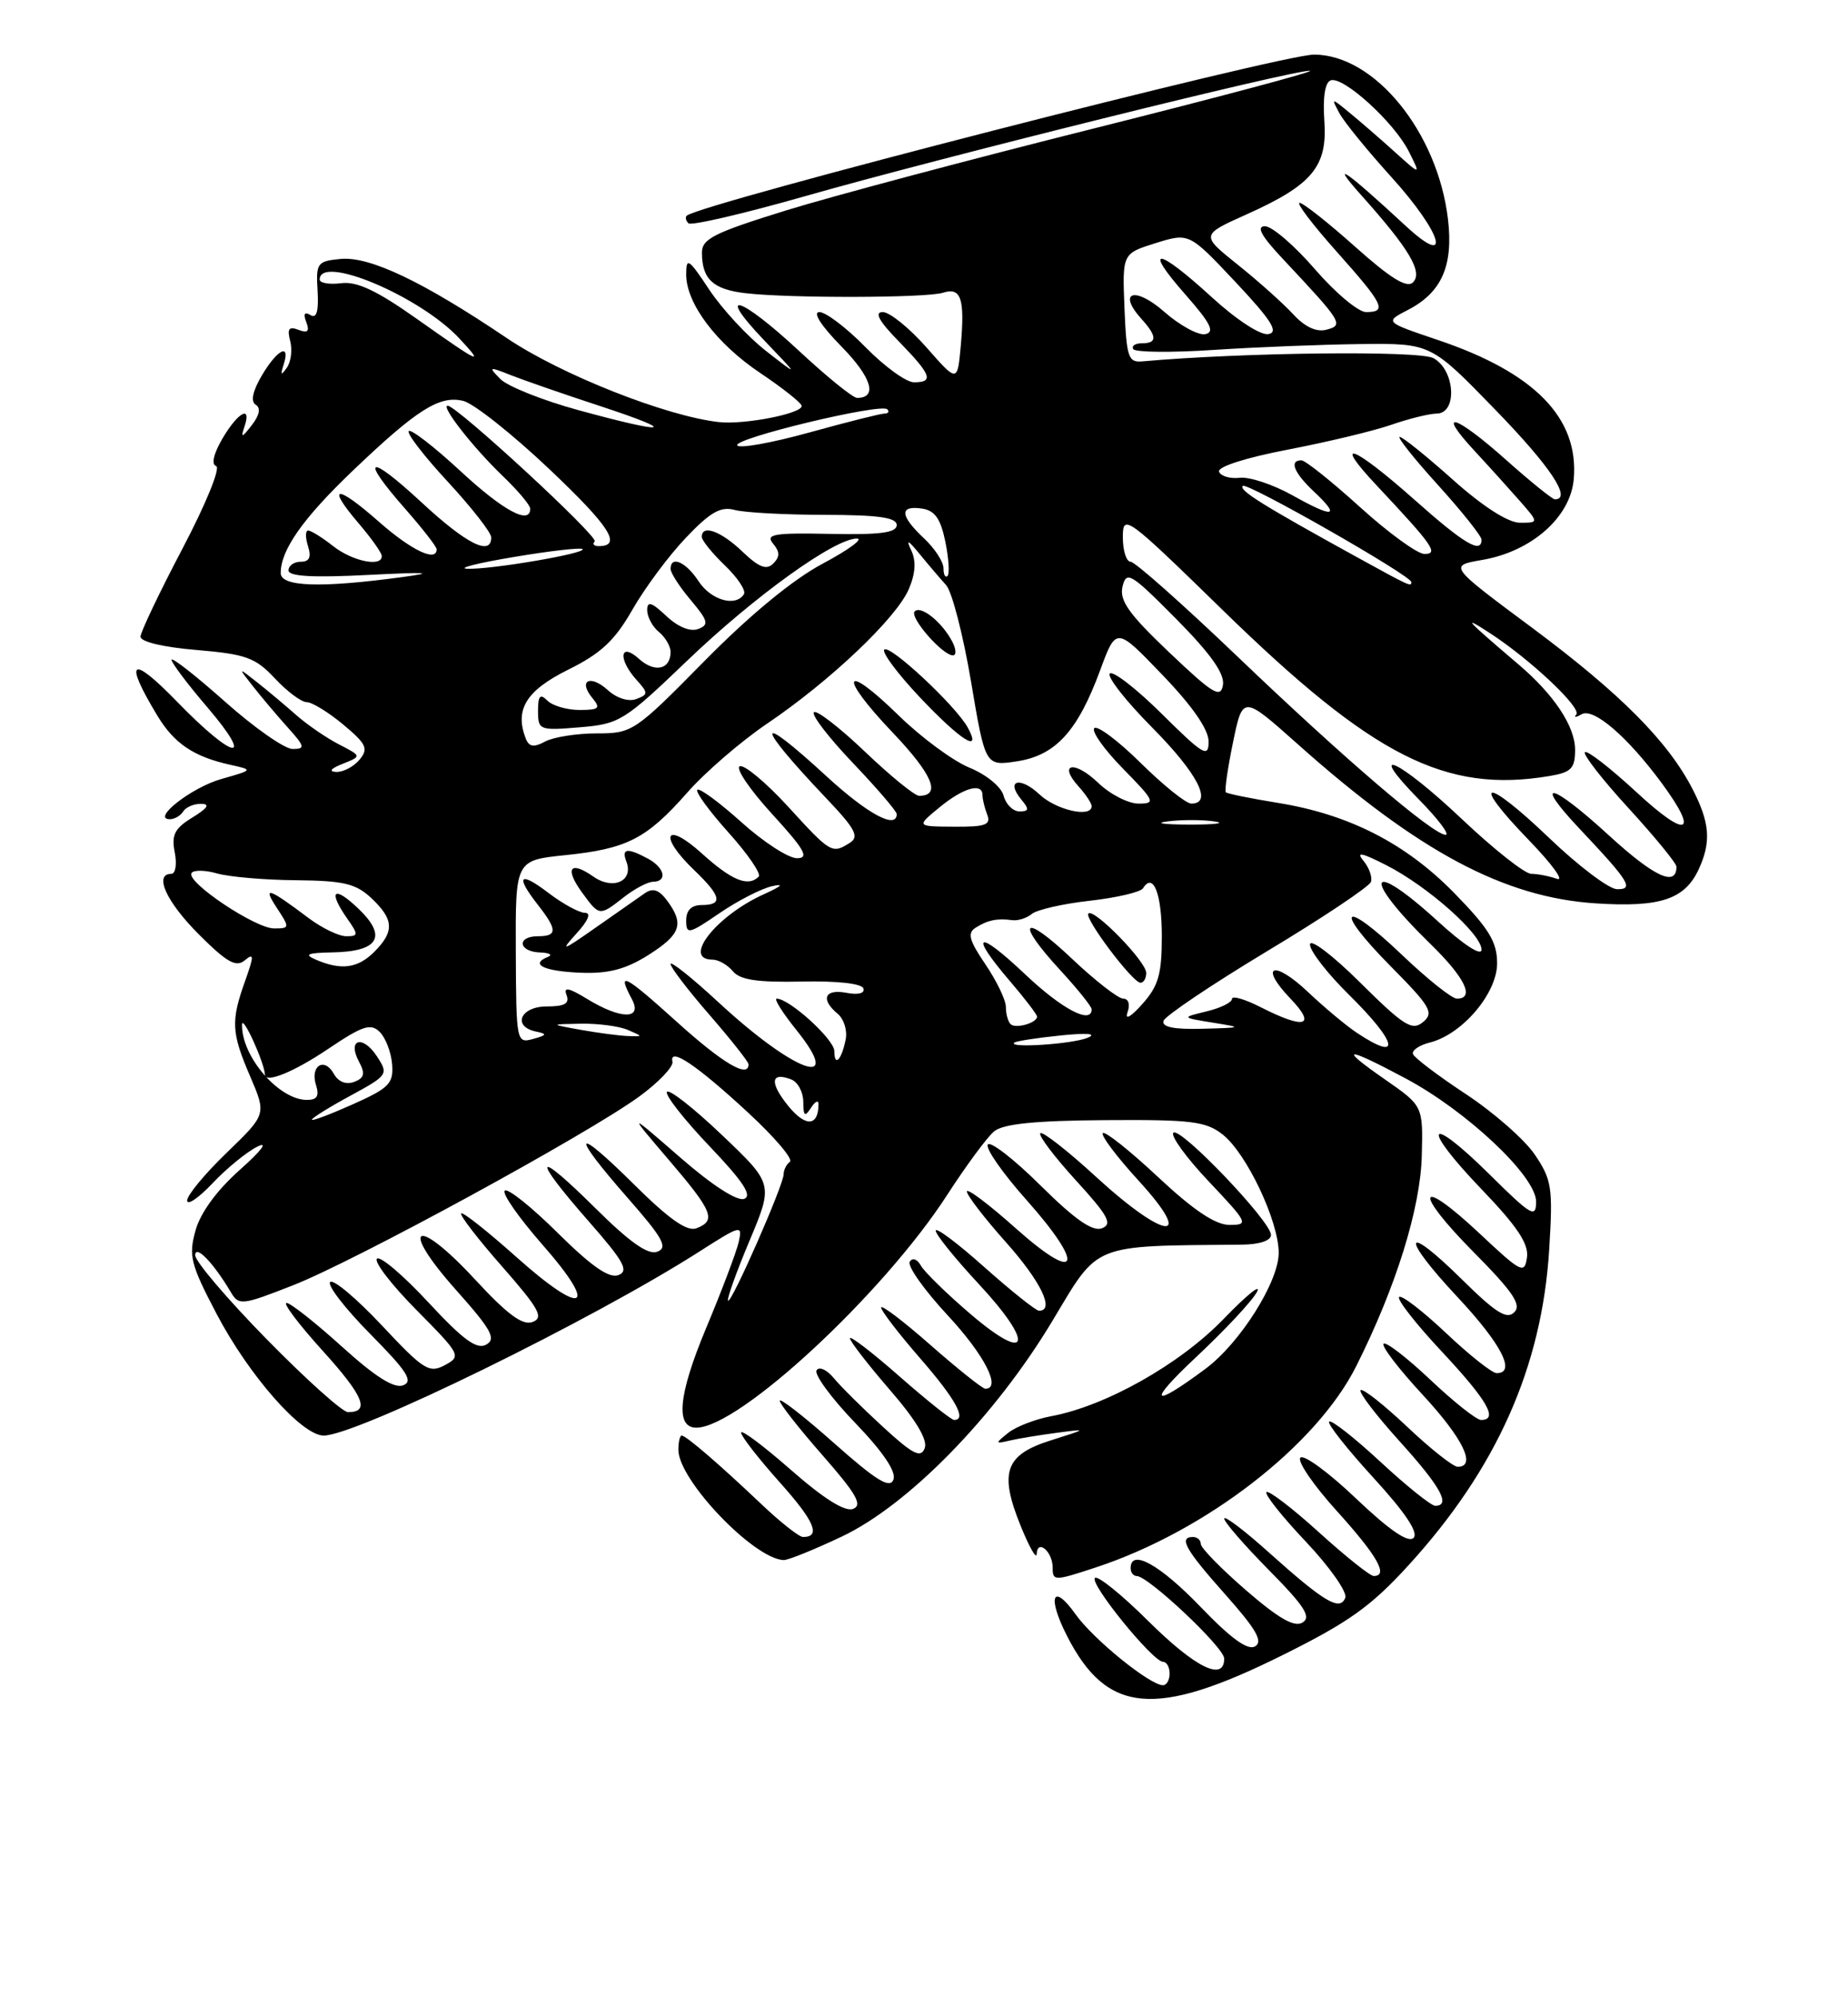 <?xml version="1.0" encoding="UTF-8" standalone="no"?>
<!DOCTYPE svg PUBLIC "-//W3C//DTD SVG 1.1//EN" "http://www.w3.org/Graphics/SVG/1.1/DTD/svg11.dtd" >
<svg xmlns="http://www.w3.org/2000/svg" xmlns:xlink="http://www.w3.org/1999/xlink" version="1.1" viewBox="0 0 237 256">
 <g >
 <path fill="currentColor"
d=" M 164.55 212.11 C 172.97 207.93 175.86 205.87 180.65 200.61 C 191.93 188.26 197.75 175.20 198.68 160.14 C 199.17 152.22 199.01 151.21 196.84 148.00 C 195.54 146.07 191.55 142.58 187.99 140.23 C 184.42 137.88 181.37 135.57 181.21 135.10 C 181.04 134.63 182.02 133.96 183.38 133.62 C 187.53 132.58 192.00 127.32 192.00 123.47 C 192.00 120.73 190.97 119.04 186.56 114.52 C 180.30 108.10 173.00 104.37 163.84 102.90 C 160.38 102.34 157.40 101.73 157.21 101.55 C 157.03 101.36 157.44 98.49 158.13 95.15 C 159.38 89.10 159.38 89.10 166.44 95.39 C 181.89 109.16 192.90 115.04 204.70 115.79 C 212.96 116.32 216.10 115.27 217.89 111.34 C 219.46 107.89 219.28 105.46 217.10 101.21 C 213.97 95.08 207.83 88.90 196.51 80.48 C 185.78 72.51 185.78 72.51 190.08 71.77 C 196.42 70.69 201.42 66.28 201.83 61.40 C 202.50 53.57 196.81 47.75 184.38 43.57 C 177.57 41.27 177.57 41.27 180.57 39.72 C 184.89 37.49 186.40 34.06 185.70 28.11 C 184.38 16.94 176.28 7.00 168.52 7.00 C 164.27 7.00 89.91 26.08 88.08 27.64 C 87.85 27.84 87.95 28.28 88.29 28.62 C 88.63 28.96 95.34 27.40 103.20 25.16 C 120.19 20.31 165.86 8.97 168.00 9.07 C 168.82 9.11 156.45 12.41 140.50 16.41 C 124.55 20.40 106.66 25.16 100.75 26.99 C 91.55 29.84 90.00 30.62 90.02 32.41 C 90.04 35.79 91.45 37.09 95.60 37.58 C 101.26 38.24 118.80 38.20 120.94 37.52 C 123.25 36.78 123.75 38.26 123.22 44.27 C 122.79 49.05 122.79 49.05 118.81 44.52 C 116.62 42.04 114.10 40.00 113.21 40.00 C 112.09 40.00 112.72 41.16 115.30 43.79 C 119.45 48.05 119.80 49.00 117.21 49.00 C 116.22 49.00 113.43 46.98 111.00 44.50 C 108.57 42.02 105.91 40.00 105.08 40.00 C 104.18 40.00 105.30 41.75 107.91 44.41 C 111.79 48.36 112.59 51.00 109.92 51.00 C 109.38 51.00 106.05 48.30 102.50 45.00 C 94.90 37.93 91.61 36.93 98.04 43.66 C 102.50 48.31 102.50 48.31 98.21 44.96 C 95.86 43.12 92.59 39.59 90.96 37.13 C 88.31 33.13 88.00 32.92 88.00 35.18 C 88.00 38.90 91.88 44.05 97.53 47.83 C 100.26 49.66 102.64 51.53 102.80 51.98 C 103.15 52.95 95.54 54.47 92.20 54.10 C 85.43 53.35 71.90 48.00 64.99 43.33 C 54.22 36.07 47.41 32.83 43.67 33.19 C 40.67 33.48 40.51 33.71 40.73 37.29 C 40.88 39.93 40.60 40.87 39.81 40.38 C 39.05 39.92 38.87 40.23 39.28 41.29 C 39.73 42.47 39.47 42.73 38.29 42.28 C 37.05 41.80 36.80 42.13 37.22 43.72 C 37.51 44.85 37.32 46.39 36.78 47.14 C 36.04 48.18 35.94 48.09 36.37 46.75 C 37.29 43.91 35.58 44.75 33.59 48.11 C 32.40 50.12 32.12 51.46 32.79 51.87 C 33.47 52.29 33.29 53.21 32.28 54.51 C 31.03 56.12 30.85 56.16 31.33 54.75 C 32.33 51.86 30.56 52.77 28.54 56.19 C 27.39 58.16 27.07 59.52 27.72 59.74 C 28.31 59.94 26.39 64.64 23.41 70.30 C 20.46 75.91 18.03 81.00 18.02 81.60 C 18.01 82.26 20.96 82.96 25.21 83.31 C 31.56 83.85 32.75 84.28 35.26 86.96 C 36.82 88.63 38.66 90.00 39.34 90.00 C 40.02 90.00 42.12 91.29 44.02 92.87 C 47.01 95.37 47.28 95.96 46.11 97.37 C 45.36 98.27 44.02 98.97 43.13 98.94 C 42.11 98.90 42.42 98.50 43.95 97.90 C 46.40 96.92 46.40 96.92 43.45 95.40 C 41.83 94.56 39.38 92.88 38.00 91.66 C 36.62 90.44 34.38 88.56 33.00 87.47 C 30.50 85.50 30.50 85.50 32.47 88.00 C 33.56 89.38 35.55 91.74 36.91 93.25 C 39.11 95.70 39.18 96.00 37.52 96.00 C 36.51 96.00 32.60 93.27 28.84 89.92 C 25.08 86.58 22.00 84.17 22.00 84.57 C 22.00 84.96 24.06 87.70 26.58 90.64 C 32.81 97.94 29.99 97.44 22.72 89.95 C 16.77 83.83 15.82 84.52 20.20 91.76 C 22.35 95.30 24.83 96.98 29.50 98.02 C 32.50 98.68 32.50 98.68 28.41 99.84 C 24.59 100.91 19.35 105.00 21.79 105.00 C 22.39 105.00 23.16 104.55 23.50 104.00 C 23.84 103.45 24.88 103.01 25.81 103.03 C 26.98 103.05 26.63 103.58 24.68 104.78 C 22.39 106.18 21.97 107.01 22.41 109.25 C 22.71 110.76 22.51 112.00 21.98 112.00 C 19.69 112.00 21.32 115.58 25.50 119.76 C 29.09 123.35 30.27 124.02 31.39 123.09 C 32.59 122.10 32.59 122.48 31.44 125.72 C 29.59 130.88 29.67 132.37 32.09 137.98 C 34.17 142.83 34.17 142.83 29.09 147.73 C 26.29 150.43 24.00 153.19 24.00 153.87 C 24.00 154.55 25.46 153.56 27.25 151.67 C 29.04 149.77 31.62 147.66 33.00 146.97 C 34.46 146.24 33.54 147.47 30.78 149.92 C 27.80 152.57 25.70 155.44 25.07 157.73 C 24.17 160.96 24.45 162.07 27.78 168.41 C 31.94 176.33 38.70 184.00 41.51 184.00 C 45.72 184.00 76.03 169.16 89.75 160.38 C 95.02 157.01 95.24 156.96 94.74 159.18 C 94.45 160.46 92.56 165.45 90.54 170.27 C 86.99 178.76 86.58 183.01 89.32 182.99 C 94.82 182.95 113.26 165.84 121.45 153.19 C 123.88 149.43 126.60 145.75 127.49 145.01 C 128.65 144.05 132.73 143.63 141.73 143.57 C 152.76 143.49 154.65 143.72 156.80 145.41 C 159.87 147.83 163.98 156.49 163.99 160.58 C 164.00 164.27 159.05 172.12 154.63 175.42 C 147.66 180.61 147.05 179.89 153.38 173.96 C 157.08 170.50 160.60 166.73 161.20 165.59 C 161.80 164.44 159.86 166.01 156.90 169.08 C 151.29 174.88 141.78 180.23 134.80 181.52 C 132.77 181.90 130.29 182.86 129.30 183.65 C 127.59 185.03 127.60 185.08 129.50 184.64 C 130.60 184.38 133.30 183.94 135.50 183.65 C 139.50 183.12 139.50 183.12 134.75 184.62 C 128.90 186.46 128.11 188.71 130.89 195.56 C 131.99 198.28 132.92 199.91 132.95 199.19 C 133.03 197.20 135.00 198.86 135.00 200.92 C 135.00 202.66 135.20 202.66 140.54 200.90 C 154.63 196.26 168.81 185.30 173.93 175.11 C 179.03 164.96 182.17 154.88 182.34 148.12 C 182.50 141.75 182.50 141.75 177.64 138.37 C 171.53 134.13 172.48 134.07 180.24 138.21 C 188.14 142.42 197.00 150.77 197.00 154.01 C 197.00 156.19 196.40 155.84 191.03 150.53 C 183.02 142.60 182.10 144.19 189.96 152.38 C 194.57 157.18 196.08 159.43 195.83 161.17 C 195.52 163.34 195.11 163.13 189.74 158.09 C 181.76 150.61 181.16 152.59 189.02 160.52 C 194.05 165.60 195.16 167.24 194.20 168.20 C 193.24 169.16 191.82 168.26 187.52 164.02 C 179.96 156.55 179.50 158.33 186.94 166.27 C 192.57 172.29 194.47 176.00 191.94 176.00 C 191.36 176.00 188.43 173.68 185.43 170.84 C 182.43 168.01 179.73 165.94 179.43 166.24 C 179.12 166.54 181.60 169.71 184.94 173.27 C 190.77 179.51 192.20 182.00 189.94 182.00 C 189.36 182.00 186.43 179.68 183.43 176.84 C 180.43 174.01 177.73 171.93 177.44 172.23 C 177.14 172.53 179.39 175.47 182.45 178.77 C 187.64 184.38 189.40 188.00 186.94 188.00 C 186.36 188.00 183.43 185.68 180.43 182.84 C 177.43 180.01 174.76 177.91 174.49 178.18 C 174.22 178.44 176.48 181.40 179.50 184.74 C 184.76 190.55 186.11 193.00 184.06 193.00 C 183.54 193.00 180.37 190.46 177.03 187.36 C 173.68 184.26 170.72 181.94 170.46 182.21 C 170.19 182.47 172.75 185.71 176.13 189.40 C 180.25 193.90 181.95 196.45 181.28 197.12 C 180.61 197.79 178.18 196.13 173.92 192.08 C 170.43 188.75 167.21 186.39 166.77 186.83 C 166.33 187.27 168.45 190.37 171.49 193.72 C 176.66 199.44 178.11 202.00 176.17 202.00 C 175.71 202.00 172.54 199.47 169.13 196.38 C 165.71 193.28 162.69 190.98 162.42 191.25 C 162.15 191.52 164.42 194.38 167.48 197.61 C 170.53 200.84 172.80 204.07 172.53 204.78 C 171.85 206.55 169.85 205.36 162.75 199.00 C 159.59 196.16 157.00 194.20 157.00 194.64 C 157.00 195.08 159.59 198.06 162.75 201.26 C 167.30 205.86 168.20 207.26 167.05 207.96 C 166.01 208.61 164.01 207.47 159.80 203.83 C 156.61 201.07 154.00 198.40 154.00 197.90 C 154.00 197.41 153.55 197.00 153.00 197.00 C 151.10 197.00 152.02 198.62 157.16 204.39 C 161.07 208.78 162.00 210.38 160.98 211.01 C 160.04 211.59 157.90 210.05 153.93 205.92 C 148.71 200.51 145.00 198.46 145.00 201.00 C 145.00 201.55 145.35 202.00 145.77 202.00 C 147.26 202.00 157.00 211.17 157.00 212.58 C 157.00 215.58 153.31 213.76 147.30 207.81 C 143.87 204.40 140.77 201.90 140.42 202.25 C 139.70 202.97 147.85 213.00 149.16 213.00 C 149.62 213.00 150.00 213.68 150.00 214.50 C 150.00 215.32 149.62 216.00 149.15 216.00 C 147.48 216.00 140.22 210.12 137.94 206.91 C 135.00 202.78 134.26 204.62 136.84 209.68 C 141.96 219.71 148.17 220.26 164.55 212.11 Z  M 107.95 196.95 C 116.53 192.89 127.65 181.51 135.00 169.25 C 141.00 159.25 139.84 159.71 159.25 159.53 C 161.52 159.51 163.00 159.02 163.00 158.28 C 163.00 156.55 151.33 144.35 150.48 145.19 C 150.10 145.57 152.14 148.39 155.03 151.44 C 160.06 156.76 160.18 157.00 157.68 157.00 C 155.87 157.00 153.08 155.13 148.51 150.86 C 144.90 147.48 141.71 144.95 141.43 145.23 C 141.15 145.52 143.23 148.28 146.06 151.37 C 153.34 159.34 149.46 158.99 140.60 150.87 C 136.93 147.50 133.69 144.97 133.42 145.25 C 133.14 145.52 135.19 148.23 137.96 151.27 C 142.14 155.84 142.71 156.90 141.32 157.43 C 140.12 157.89 137.85 156.31 133.44 151.94 C 130.03 148.56 126.99 146.21 126.68 146.70 C 126.37 147.20 128.60 150.39 131.64 153.80 C 139.26 162.36 138.38 164.67 130.25 157.42 C 126.81 154.35 124.00 152.24 124.00 152.72 C 124.00 153.20 126.25 156.13 129.00 159.21 C 133.49 164.24 135.31 168.01 133.25 168.00 C 132.84 167.99 129.69 165.48 126.25 162.42 C 122.81 159.35 120.00 157.24 120.00 157.74 C 120.00 158.23 122.48 161.30 125.51 164.56 C 132.73 172.31 132.03 174.89 124.47 168.43 C 121.42 165.83 118.56 163.03 118.10 162.22 C 117.62 161.36 117.02 161.16 116.67 161.72 C 116.34 162.26 118.53 165.35 121.53 168.58 C 126.25 173.65 128.48 178.00 126.36 178.00 C 126.01 178.00 122.86 175.49 119.36 172.42 C 115.86 169.34 113.00 167.17 113.00 167.59 C 113.00 168.00 115.25 170.93 118.00 174.09 C 122.57 179.34 124.03 182.00 122.36 182.00 C 122.01 182.00 118.86 179.49 115.36 176.42 C 111.86 173.34 109.00 171.15 109.00 171.53 C 109.00 171.91 111.30 174.88 114.10 178.12 C 117.47 182.00 119.00 184.56 118.59 185.62 C 118.09 186.93 117.07 186.41 113.24 182.89 C 110.63 180.50 107.78 177.67 106.91 176.61 C 106.03 175.55 105.05 175.11 104.72 175.64 C 104.40 176.17 106.61 179.19 109.65 182.35 C 113.26 186.10 114.97 188.64 114.58 189.65 C 114.12 190.84 112.39 189.78 106.99 184.99 C 103.15 181.58 100.00 179.13 100.00 179.54 C 100.00 179.94 102.47 183.09 105.49 186.53 C 109.84 191.49 110.66 192.92 109.40 193.40 C 108.36 193.80 105.61 192.07 101.41 188.38 C 97.88 185.29 95.02 183.15 95.04 183.63 C 95.07 184.11 97.29 186.96 99.97 189.96 C 104.46 194.97 105.33 197.00 102.98 197.00 C 102.48 197.00 100.06 195.09 97.60 192.75 C 92.18 187.61 87.98 184.00 87.42 184.00 C 87.19 184.00 87.00 184.83 87.00 185.84 C 87.00 189.69 96.67 199.81 100.50 199.96 C 101.05 199.98 104.40 198.63 107.95 196.95 Z  M 34.18 171.63 C 29.13 166.48 25.01 161.65 25.03 160.88 C 25.07 159.47 27.37 161.86 29.59 165.60 C 30.63 167.36 30.99 167.32 37.60 164.73 C 45.60 161.59 75.37 145.37 82.00 140.53 C 84.47 138.73 86.38 136.72 86.24 136.08 C 85.79 134.11 89.39 136.54 96.01 142.67 C 99.36 145.77 101.75 148.58 101.30 148.91 C 100.86 149.23 100.50 149.95 100.50 150.50 C 100.50 151.87 93.79 167.13 93.37 166.71 C 93.19 166.52 94.42 163.08 96.11 159.06 C 99.18 151.75 99.18 151.75 92.59 145.48 C 88.96 142.02 85.79 139.54 85.53 139.95 C 85.28 140.36 87.73 143.49 90.98 146.90 C 95.30 151.43 96.51 153.25 95.44 153.66 C 94.55 154.00 91.31 151.91 87.24 148.36 C 80.50 142.50 80.50 142.50 85.75 148.64 C 91.42 155.27 91.90 156.44 89.32 157.43 C 88.12 157.89 85.82 156.28 81.32 151.82 C 73.54 144.11 73.07 145.08 80.49 153.53 C 85.02 158.69 85.69 159.90 84.31 160.43 C 83.12 160.89 80.80 159.26 76.32 154.82 C 68.54 147.11 68.07 148.08 75.49 156.53 C 80.02 161.69 80.69 162.90 79.31 163.43 C 78.12 163.89 75.85 162.31 71.51 158.01 C 68.14 154.67 65.09 152.24 64.73 152.61 C 64.36 152.97 66.55 156.09 69.58 159.55 C 76.89 167.87 74.87 168.84 66.25 161.14 C 62.55 157.84 59.36 155.31 59.14 155.52 C 58.93 155.74 61.29 158.81 64.40 162.34 C 69.15 167.75 69.77 168.88 68.31 169.44 C 67.02 169.93 65.08 168.49 60.87 163.94 C 53.31 155.77 51.08 157.02 58.45 165.30 C 63.02 170.42 63.67 171.60 62.36 172.34 C 61.15 173.02 59.41 171.75 54.92 166.91 C 51.70 163.44 48.74 160.93 48.34 161.33 C 47.94 161.73 50.23 164.70 53.43 167.93 C 59.09 173.64 59.18 173.83 57.04 174.98 C 55.04 176.05 54.31 175.58 48.96 169.87 C 45.72 166.42 42.75 163.92 42.34 164.32 C 41.94 164.72 44.26 167.72 47.49 170.99 C 52.22 175.77 53.04 177.05 51.70 177.56 C 50.55 178.00 48.11 176.46 43.85 172.60 C 40.44 169.52 37.25 167.00 36.75 167.00 C 36.24 167.00 38.33 169.76 41.39 173.14 C 46.65 178.95 47.49 181.00 44.63 181.00 C 43.93 181.00 39.24 176.79 34.18 171.63 Z  M 101.13 141.80 C 98.67 138.78 98.81 137.33 101.46 138.35 C 102.31 138.67 103.01 139.96 103.02 141.22 C 103.03 143.06 103.22 143.21 104.00 142.00 C 104.53 141.18 104.97 140.95 104.97 141.50 C 104.97 144.37 103.34 144.49 101.13 141.80 Z  M 40.00 143.51 C 40.00 143.30 42.22 141.91 44.94 140.44 C 49.77 137.81 49.85 137.70 48.33 135.38 C 46.50 132.59 44.50 133.20 46.04 136.08 C 46.86 137.61 46.73 138.17 45.42 138.67 C 44.39 139.06 43.39 138.67 42.81 137.63 C 41.59 135.44 39.74 136.61 40.53 139.08 C 40.97 140.50 40.66 140.99 39.32 140.98 C 35.71 140.93 30.95 135.37 31.04 131.32 C 31.08 129.98 33.89 136.14 33.98 137.75 C 34.05 138.88 37.69 137.40 42.07 134.45 C 46.53 131.45 47.55 131.12 48.71 132.28 C 49.46 133.03 50.17 134.90 50.29 136.42 C 50.48 138.88 49.89 139.47 45.25 141.54 C 42.36 142.83 40.00 143.72 40.00 143.51 Z  M 86.74 130.92 C 80.03 124.87 79.07 124.38 81.04 128.07 C 82.44 130.70 79.63 130.68 75.30 128.04 C 72.91 126.58 72.24 126.46 72.66 127.54 C 73.07 128.63 72.42 129.00 70.11 129.00 C 66.73 129.00 65.65 131.57 68.75 132.22 C 70.21 132.52 70.15 132.68 68.35 133.17 C 66.24 133.75 66.20 133.54 66.15 122.01 C 66.10 110.27 66.10 110.27 72.47 109.61 C 80.41 108.80 82.91 107.52 88.13 101.60 C 90.40 99.01 95.01 95.03 98.38 92.75 C 106.50 87.26 114.97 79.21 116.55 75.51 C 117.42 73.47 117.51 71.89 116.85 70.51 C 116.16 69.06 116.46 69.20 117.93 71.00 C 119.06 72.38 120.59 74.17 121.34 75.00 C 122.09 75.83 123.52 81.38 124.53 87.35 C 126.36 98.20 126.36 98.20 130.43 97.58 C 135.38 96.82 138.21 93.72 141.09 85.91 C 143.15 80.33 143.15 80.33 149.07 86.50 C 152.93 90.51 155.00 93.50 155.00 95.05 C 155.00 97.17 154.33 96.78 149.03 91.53 C 145.74 88.27 142.73 85.94 142.33 86.33 C 141.94 86.73 144.40 89.87 147.81 93.30 C 153.61 99.16 155.58 103.00 152.78 103.00 C 152.11 103.00 149.20 100.66 146.31 97.81 C 143.41 94.95 140.73 92.94 140.34 93.33 C 139.95 93.72 141.60 96.06 144.02 98.52 C 148.12 102.70 148.25 103.00 146.01 103.00 C 144.69 103.00 142.35 101.80 140.82 100.32 C 137.77 97.41 135.64 97.84 138.34 100.82 C 139.25 101.83 140.00 102.96 140.00 103.33 C 140.00 104.86 135.46 103.84 133.32 101.83 C 130.81 99.47 128.92 99.99 130.98 102.48 C 132.02 103.73 131.97 104.00 130.74 104.00 C 129.91 104.00 129.00 103.09 128.71 101.99 C 128.41 100.85 126.51 99.29 124.34 98.40 C 122.23 97.54 118.15 94.53 115.27 91.72 C 108.09 84.70 107.43 86.50 114.48 93.89 C 119.61 99.28 120.75 102.00 117.87 102.00 C 117.31 102.00 114.18 99.45 110.92 96.34 C 107.66 93.23 104.71 90.96 104.38 91.29 C 104.04 91.63 106.29 94.55 109.38 97.79 C 112.47 101.03 115.00 103.98 115.00 104.34 C 115.00 106.35 111.27 104.34 106.00 99.50 C 96.77 91.01 96.74 92.61 105.94 102.29 C 109.69 106.23 110.23 107.24 109.00 108.02 C 106.71 109.47 106.55 109.38 101.10 103.42 C 98.29 100.35 95.49 98.00 94.88 98.21 C 94.27 98.41 96.11 101.15 98.98 104.29 C 103.21 108.91 103.82 110.00 102.21 110.00 C 101.11 110.00 97.90 107.92 95.07 105.37 C 92.24 102.83 89.70 100.96 89.43 101.23 C 89.16 101.50 90.97 103.97 93.44 106.72 C 95.92 109.48 97.65 112.01 97.30 112.36 C 95.95 113.72 93.85 112.86 90.00 109.38 C 85.31 105.14 84.39 107.08 89.00 111.50 C 92.51 114.86 92.76 116.00 90.00 116.00 C 88.67 116.00 88.00 116.67 88.00 117.98 C 88.00 119.81 88.33 119.74 92.25 117.06 C 94.59 115.46 97.62 113.90 99.00 113.59 C 100.62 113.22 100.27 113.57 98.00 114.60 C 91.86 117.36 87.42 123.00 91.38 123.00 C 92.14 123.00 93.31 123.67 93.99 124.49 C 94.91 125.60 97.16 125.93 102.80 125.81 C 107.35 125.71 110.52 126.06 110.73 126.69 C 110.94 127.32 110.06 127.54 108.54 127.25 C 105.75 126.72 105.19 128.08 107.43 129.94 C 108.22 130.59 108.68 132.06 108.46 133.20 C 107.95 135.84 107.00 136.83 107.00 134.72 C 107.00 133.23 101.24 128.00 99.61 128.00 C 99.22 128.00 100.35 129.80 102.12 132.00 C 108.42 139.84 101.90 137.51 92.07 128.40 C 88.73 125.31 86.00 123.14 86.00 123.56 C 86.00 123.99 88.25 126.93 91.00 130.09 C 93.75 133.26 96.00 136.10 96.00 136.42 C 96.00 138.25 92.67 136.28 86.74 130.92 Z  M 83.13 122.42 C 87.32 119.77 87.78 118.44 85.56 115.44 C 84.50 114.02 83.73 113.77 82.68 114.50 C 81.89 115.05 79.05 117.04 76.37 118.91 C 72.09 121.91 71.79 122.01 73.92 119.66 C 75.44 118.00 75.85 117.00 75.02 117.00 C 74.29 117.00 72.18 115.85 70.34 114.45 C 66.60 111.60 66.05 112.23 69.00 116.00 C 71.49 119.18 71.49 120.00 69.00 120.00 C 66.23 120.00 66.47 121.98 69.25 122.08 C 70.49 122.12 70.93 122.39 70.24 122.66 C 67.90 123.61 69.79 124.50 74.54 124.68 C 78.04 124.81 80.26 124.23 83.13 122.42 Z  M 80.00 115.00 C 81.38 113.92 83.06 113.03 83.75 113.02 C 85.65 112.99 85.24 111.20 83.07 110.04 C 80.43 108.63 79.68 108.73 80.33 110.43 C 81.29 112.91 78.64 114.13 76.12 112.37 C 73.11 110.26 72.37 111.27 74.65 114.40 C 76.88 117.45 76.86 117.45 80.00 115.00 Z  M 124.11 93.25 C 122.60 90.48 114.11 82.56 113.41 83.26 C 113.06 83.60 115.14 86.39 118.03 89.44 C 123.23 94.93 125.98 96.66 124.11 93.25 Z  M 122.09 82.17 C 120.76 79.69 118.10 77.57 117.31 78.36 C 116.58 79.08 120.86 84.00 122.21 84.00 C 122.68 84.00 122.63 83.18 122.09 82.17 Z  M 130.08 133.64 C 130.31 133.44 132.97 133.03 136.00 132.72 C 139.42 132.37 140.74 132.48 139.50 133.01 C 137.58 133.82 129.22 134.38 130.08 133.64 Z  M 173.97 132.35 C 172.61 131.44 169.82 129.11 167.77 127.17 C 163.34 122.97 161.38 123.70 165.51 128.01 C 168.88 131.53 167.33 131.97 161.71 129.11 C 159.67 128.07 158.00 127.58 158.00 128.03 C 158.00 128.48 156.54 129.20 154.75 129.63 C 151.50 130.42 151.50 130.42 155.50 131.07 C 159.42 131.70 159.40 131.72 154.17 131.86 C 150.52 131.96 148.96 131.63 149.22 130.84 C 149.43 130.21 155.42 126.18 162.53 121.90 C 169.64 117.63 175.62 113.63 175.82 113.03 C 176.02 112.43 175.59 111.21 174.85 110.32 C 173.86 109.13 174.62 109.28 177.80 110.90 C 183.10 113.60 190.00 119.72 190.00 121.72 C 190.00 122.60 187.73 121.12 184.42 118.10 C 175.39 109.85 174.53 112.30 183.42 120.96 C 187.88 125.30 189.19 128.00 186.84 128.00 C 186.20 128.00 183.03 125.47 179.79 122.38 C 172.11 115.06 170.89 116.31 178.36 123.86 C 183.48 129.03 183.93 129.81 182.50 131.00 C 181.10 132.16 180.06 131.51 174.45 125.95 C 170.86 122.39 168.00 120.23 168.00 121.07 C 168.00 121.90 170.25 124.79 173.00 127.50 C 179.28 133.69 179.79 136.23 173.97 132.35 Z  M 74.50 132.00 C 70.50 131.28 70.50 131.28 74.50 131.21 C 76.70 131.17 79.40 131.53 80.50 132.00 C 82.50 132.86 82.50 132.86 80.50 132.79 C 79.40 132.75 76.70 132.39 74.50 132.00 Z  M 129.60 131.26 C 129.27 130.94 129.00 129.95 129.00 129.07 C 129.00 128.18 127.82 125.73 126.38 123.61 C 124.28 120.51 124.03 119.59 125.13 118.90 C 126.67 117.93 127.88 117.68 129.82 117.94 C 130.55 118.04 131.68 117.68 132.33 117.14 C 132.99 116.60 136.34 115.83 139.78 115.45 C 143.23 115.06 146.29 114.34 146.59 113.85 C 147.90 111.74 149.00 114.56 149.00 120.00 C 149.00 124.87 148.57 126.37 146.50 128.69 C 145.00 130.37 144.24 130.79 144.60 129.75 C 144.96 128.73 144.72 128.00 144.05 128.00 C 143.41 128.00 140.43 125.68 137.44 122.85 C 131.14 116.89 130.10 117.99 136.00 124.38 C 138.20 126.77 140.00 129.01 140.00 129.36 C 140.00 131.35 136.19 129.35 131.44 124.85 C 125.31 119.05 124.21 119.55 129.50 125.73 C 131.43 127.98 133.00 130.04 133.00 130.30 C 133.00 131.12 130.23 131.90 129.60 131.26 Z  M 147.00 124.70 C 147.00 123.24 140.29 116.37 139.58 117.09 C 139.01 117.66 145.22 125.91 146.25 125.96 C 146.66 125.98 147.00 125.41 147.00 124.70 Z  M 40.50 123.00 C 38.94 122.33 39.41 122.13 42.63 122.07 C 48.56 121.97 49.71 120.05 45.98 116.48 C 42.79 113.42 42.00 114.13 44.56 117.78 C 45.98 119.81 45.97 120.00 44.40 120.00 C 43.46 120.00 41.30 118.96 39.59 117.68 C 34.36 113.75 33.64 113.53 35.51 116.38 C 37.18 118.92 37.17 119.00 35.14 119.00 C 32.74 119.00 23.85 113.05 24.56 111.91 C 24.81 111.49 26.29 111.51 27.83 111.95 C 29.37 112.39 33.92 112.79 37.95 112.82 C 44.07 112.88 45.64 113.25 47.63 115.12 C 50.52 117.84 50.61 119.39 48.00 122.00 C 45.88 124.12 43.76 124.40 40.50 123.00 Z  M 198.66 107.39 C 190.43 99.51 188.37 99.73 196.06 107.67 C 199.05 110.76 200.68 113.00 199.67 112.64 C 198.66 112.29 197.17 112.00 196.37 112.00 C 195.56 112.00 191.57 108.85 187.50 105.00 C 179.38 97.32 174.92 95.29 182.00 102.50 C 184.43 104.97 185.96 107.00 185.40 107.00 C 183.79 107.00 172.36 97.22 158.65 84.10 C 151.69 77.45 145.55 72.00 145.00 72.00 C 144.45 72.00 144.00 70.58 144.00 68.86 C 144.00 65.82 144.43 66.13 156.80 78.19 C 176.10 97.01 185.38 101.71 198.75 99.46 C 201.52 98.99 202.00 98.49 202.00 96.09 C 202.00 93.10 199.29 89.02 194.72 85.14 C 187.99 79.42 187.38 78.75 191.00 81.10 C 196.23 84.48 202.90 90.76 202.15 91.59 C 201.79 91.99 202.10 91.97 202.83 91.55 C 204.36 90.67 208.72 94.42 213.13 100.40 C 217.97 106.98 216.36 107.55 209.89 101.55 C 206.52 98.44 203.54 96.12 203.26 96.41 C 202.98 96.69 205.50 99.93 208.87 103.60 C 212.24 107.28 215.00 110.65 215.00 111.09 C 215.00 113.72 212.16 112.40 206.32 107.06 C 198.91 100.26 196.45 99.74 202.62 106.27 C 208.97 113.00 209.59 114.01 207.37 113.97 C 206.34 113.95 202.42 110.99 198.66 107.39 Z  M 120.50 103.47 C 123.56 100.96 126.00 100.27 126.00 101.92 C 126.00 102.42 126.27 103.55 126.61 104.42 C 127.11 105.73 126.38 105.99 122.36 105.96 C 117.50 105.93 117.50 105.93 120.50 103.47 Z  M 149.77 105.28 C 151.57 105.05 154.27 105.06 155.77 105.29 C 157.27 105.51 155.80 105.70 152.50 105.69 C 149.20 105.68 147.97 105.50 149.77 105.28 Z  M 67.41 94.62 C 65.99 90.93 67.50 88.50 72.86 85.84 C 77.07 83.76 78.84 82.10 81.10 78.15 C 82.69 75.37 85.77 71.22 87.96 68.93 C 91.08 65.64 92.42 64.88 94.21 65.36 C 95.47 65.70 100.66 65.98 105.75 65.99 C 112.67 66.00 115.00 66.33 115.00 67.30 C 115.00 68.28 112.90 68.56 106.48 68.43 C 99.24 68.28 98.14 68.47 99.14 69.67 C 100.03 70.74 100.03 71.37 99.16 72.24 C 98.30 73.10 97.32 72.72 95.20 70.69 C 92.46 68.07 90.00 67.18 90.00 68.81 C 90.00 69.26 91.33 70.90 92.96 72.47 C 94.59 74.03 95.69 75.69 95.41 76.15 C 94.36 77.84 91.19 76.94 89.59 74.50 C 87.97 72.02 86.00 71.15 86.00 72.92 C 86.00 73.43 87.16 75.23 88.59 76.92 C 90.83 79.59 90.96 80.08 89.54 80.62 C 88.54 81.01 86.94 80.36 85.45 78.95 C 83.56 77.18 83.00 77.00 83.00 78.20 C 83.00 79.06 83.67 80.32 84.50 81.00 C 85.33 81.68 86.00 82.84 86.00 83.56 C 86.00 85.83 83.96 86.27 81.94 84.44 C 79.48 82.22 79.23 84.49 81.64 87.15 C 83.15 88.83 83.15 89.01 81.60 89.60 C 80.62 89.97 79.10 89.50 77.96 88.46 C 75.68 86.40 74.10 87.21 75.98 89.48 C 77.06 90.78 76.83 91.00 74.32 91.00 C 72.72 91.00 70.86 90.46 70.20 89.80 C 69.27 88.87 69.00 89.16 69.00 91.13 C 69.00 93.58 69.18 93.65 74.34 93.22 C 79.45 92.80 80.05 92.42 88.09 84.72 C 96.75 76.42 107.09 68.98 109.91 69.03 C 110.78 69.04 108.80 70.49 105.50 72.25 C 101.68 74.28 96.18 78.81 90.35 84.72 C 81.41 93.79 81.10 94.00 76.54 94.00 C 73.97 94.00 70.99 94.47 69.92 95.04 C 68.43 95.84 67.84 95.74 67.41 94.62 Z  M 149.96 83.63 C 144.75 78.68 143.54 76.97 143.96 75.18 C 144.46 73.12 145.03 73.47 150.84 79.33 C 155.27 83.80 157.07 86.35 156.84 87.79 C 156.55 89.55 155.58 88.97 149.96 83.63 Z  M 36.00 73.45 C 36.00 70.50 38.83 66.47 45.15 60.42 C 53.47 52.47 56.38 50.63 59.43 51.39 C 60.77 51.73 65.72 55.65 70.43 60.11 C 78.23 67.49 79.84 70.00 76.77 70.00 C 76.17 70.00 75.94 69.73 76.27 69.40 C 76.83 68.83 58.59 52.00 57.41 52.00 C 56.48 52.00 60.64 57.32 64.41 60.95 C 66.39 62.84 68.00 64.75 68.00 65.20 C 68.00 67.33 64.54 65.47 59.03 60.36 C 55.68 57.26 52.70 54.96 52.42 55.25 C 52.13 55.54 54.39 58.47 57.45 61.77 C 60.50 65.07 63.00 68.27 63.00 68.88 C 63.00 71.33 59.82 69.73 54.06 64.39 C 47.17 58.01 46.04 58.49 52.00 65.26 C 54.20 67.76 56.00 70.08 56.00 70.40 C 56.00 72.09 52.77 70.55 48.60 66.88 C 43.12 62.05 41.78 62.15 45.98 67.06 C 47.60 68.95 48.94 70.84 48.96 71.25 C 49.04 72.73 45.22 71.96 42.73 70.00 C 41.33 68.90 39.89 68.00 39.52 68.00 C 39.16 68.00 39.15 68.90 39.50 70.00 C 39.95 71.42 39.68 72.00 38.57 72.00 C 37.71 72.00 37.00 72.50 37.00 73.11 C 37.00 73.88 40.10 74.06 47.25 73.69 C 54.88 73.30 55.97 73.38 51.50 73.98 C 41.08 75.38 36.00 75.21 36.00 73.45 Z  M 174.00 71.40 C 161.92 64.75 158.84 62.83 159.38 62.28 C 159.90 61.76 181.00 73.79 181.00 74.61 C 181.00 75.24 180.82 75.15 174.00 71.40 Z  M 121.00 72.84 C 121.00 72.02 119.88 70.29 118.50 69.00 C 115.41 66.10 115.31 64.76 118.21 65.18 C 119.88 65.42 120.62 66.45 121.23 69.40 C 121.67 71.55 121.80 73.53 121.52 73.82 C 121.23 74.10 121.00 73.66 121.00 72.84 Z  M 65.91 71.39 C 70.53 70.61 74.49 70.16 74.71 70.38 C 75.26 70.92 62.92 73.02 59.92 72.90 C 58.59 72.84 61.28 72.16 65.91 71.39 Z  M 174.42 65.00 C 170.78 61.70 167.39 59.00 166.90 59.00 C 165.30 59.00 165.94 60.59 168.50 63.00 C 171.99 66.28 171.07 66.46 165.78 63.50 C 163.30 62.11 160.24 61.09 158.99 61.24 C 157.74 61.38 156.55 61.03 156.34 60.45 C 156.12 59.83 159.79 58.66 165.16 57.63 C 170.21 56.66 176.18 55.23 178.42 54.45 C 180.67 53.67 183.29 53.02 184.25 53.01 C 186.95 52.99 186.61 47.40 183.82 45.90 C 181.97 44.91 159.30 45.17 146.49 46.32 C 144.70 46.48 144.47 45.80 144.21 39.50 C 143.93 32.50 143.93 32.50 148.21 31.16 C 152.50 29.83 152.50 29.83 158.46 36.16 C 163.05 41.05 164.02 42.57 162.68 42.82 C 161.68 43.02 158.61 41.02 155.39 38.08 C 148.40 31.68 146.51 31.50 152.02 37.75 C 155.26 41.43 155.84 42.57 154.57 42.83 C 153.68 43.01 151.29 41.71 149.27 39.93 C 145.53 36.65 143.25 37.41 146.40 40.89 C 148.41 43.12 148.43 44.00 146.44 44.00 C 145.58 44.00 145.09 44.34 145.34 44.75 C 145.60 45.16 150.24 45.21 155.65 44.85 C 161.07 44.49 169.55 44.16 174.50 44.10 C 183.50 44.00 183.50 44.00 191.75 52.50 C 198.84 59.79 201.64 64.00 199.41 64.00 C 199.09 64.00 196.30 61.75 193.21 59.00 C 186.63 53.13 184.08 52.36 189.07 57.75 C 190.98 59.81 193.62 62.74 194.95 64.25 C 197.35 67.00 197.35 67.00 194.92 67.00 C 193.40 66.99 190.20 64.94 186.34 61.50 C 182.95 58.47 179.88 56.00 179.51 56.00 C 179.14 56.00 181.34 58.78 184.42 62.17 C 187.49 65.56 190.00 68.71 190.00 69.17 C 190.00 71.04 187.75 69.70 181.34 64.00 C 173.52 57.06 170.74 56.04 176.58 62.25 C 183.81 69.95 184.54 71.00 182.67 71.00 C 181.78 71.00 178.06 68.30 174.42 65.00 Z  M 94.55 57.09 C 94.01 56.20 112.97 51.64 113.79 52.46 C 114.09 52.76 113.92 53.01 113.42 53.01 C 112.91 53.02 108.57 54.11 103.77 55.44 C 98.96 56.77 94.82 57.51 94.55 57.09 Z  M 74.18 52.57 C 69.60 51.32 65.10 49.52 64.18 48.59 C 62.60 46.99 62.68 46.96 65.50 48.08 C 67.15 48.73 72.33 50.53 77.00 52.06 C 87.26 55.43 85.67 55.72 74.18 52.57 Z  M 53.50 40.90 C 48.33 37.24 45.78 36.04 43.75 36.30 C 42.24 36.49 41.00 36.28 41.00 35.83 C 41.00 32.54 53.89 37.98 58.92 43.39 C 62.20 46.91 61.64 46.65 53.50 40.90 Z  M 165.82 40.25 C 164.54 38.87 161.36 36.02 158.74 33.93 C 153.98 30.12 153.98 30.12 159.91 27.46 C 168.33 23.68 170.27 21.33 169.84 15.44 C 169.63 12.47 169.93 10.55 170.66 10.30 C 172.27 9.74 178.78 15.66 180.67 19.40 C 182.23 22.50 182.23 22.50 178.87 19.47 C 177.02 17.80 174.42 15.55 173.10 14.47 C 170.72 12.51 170.71 12.51 171.77 14.50 C 172.35 15.60 175.34 19.27 178.41 22.66 C 184.96 29.88 186.34 34.57 180.25 28.93 C 172.54 21.79 170.35 20.29 174.64 25.09 C 180.74 31.91 182.51 34.89 181.21 36.19 C 180.43 36.97 178.35 35.69 173.81 31.64 C 170.34 28.54 167.13 26.01 166.67 26.00 C 166.21 26.00 168.35 28.81 171.42 32.25 C 177.47 39.03 177.94 40.00 175.19 40.00 C 174.20 40.00 171.24 37.52 168.63 34.50 C 166.02 31.48 163.14 29.00 162.23 29.00 C 161.07 29.00 161.75 30.25 164.58 33.25 C 172.15 41.32 172.37 41.67 170.11 42.26 C 168.82 42.60 167.33 41.90 165.82 40.25 Z "/>
</g>
</svg>